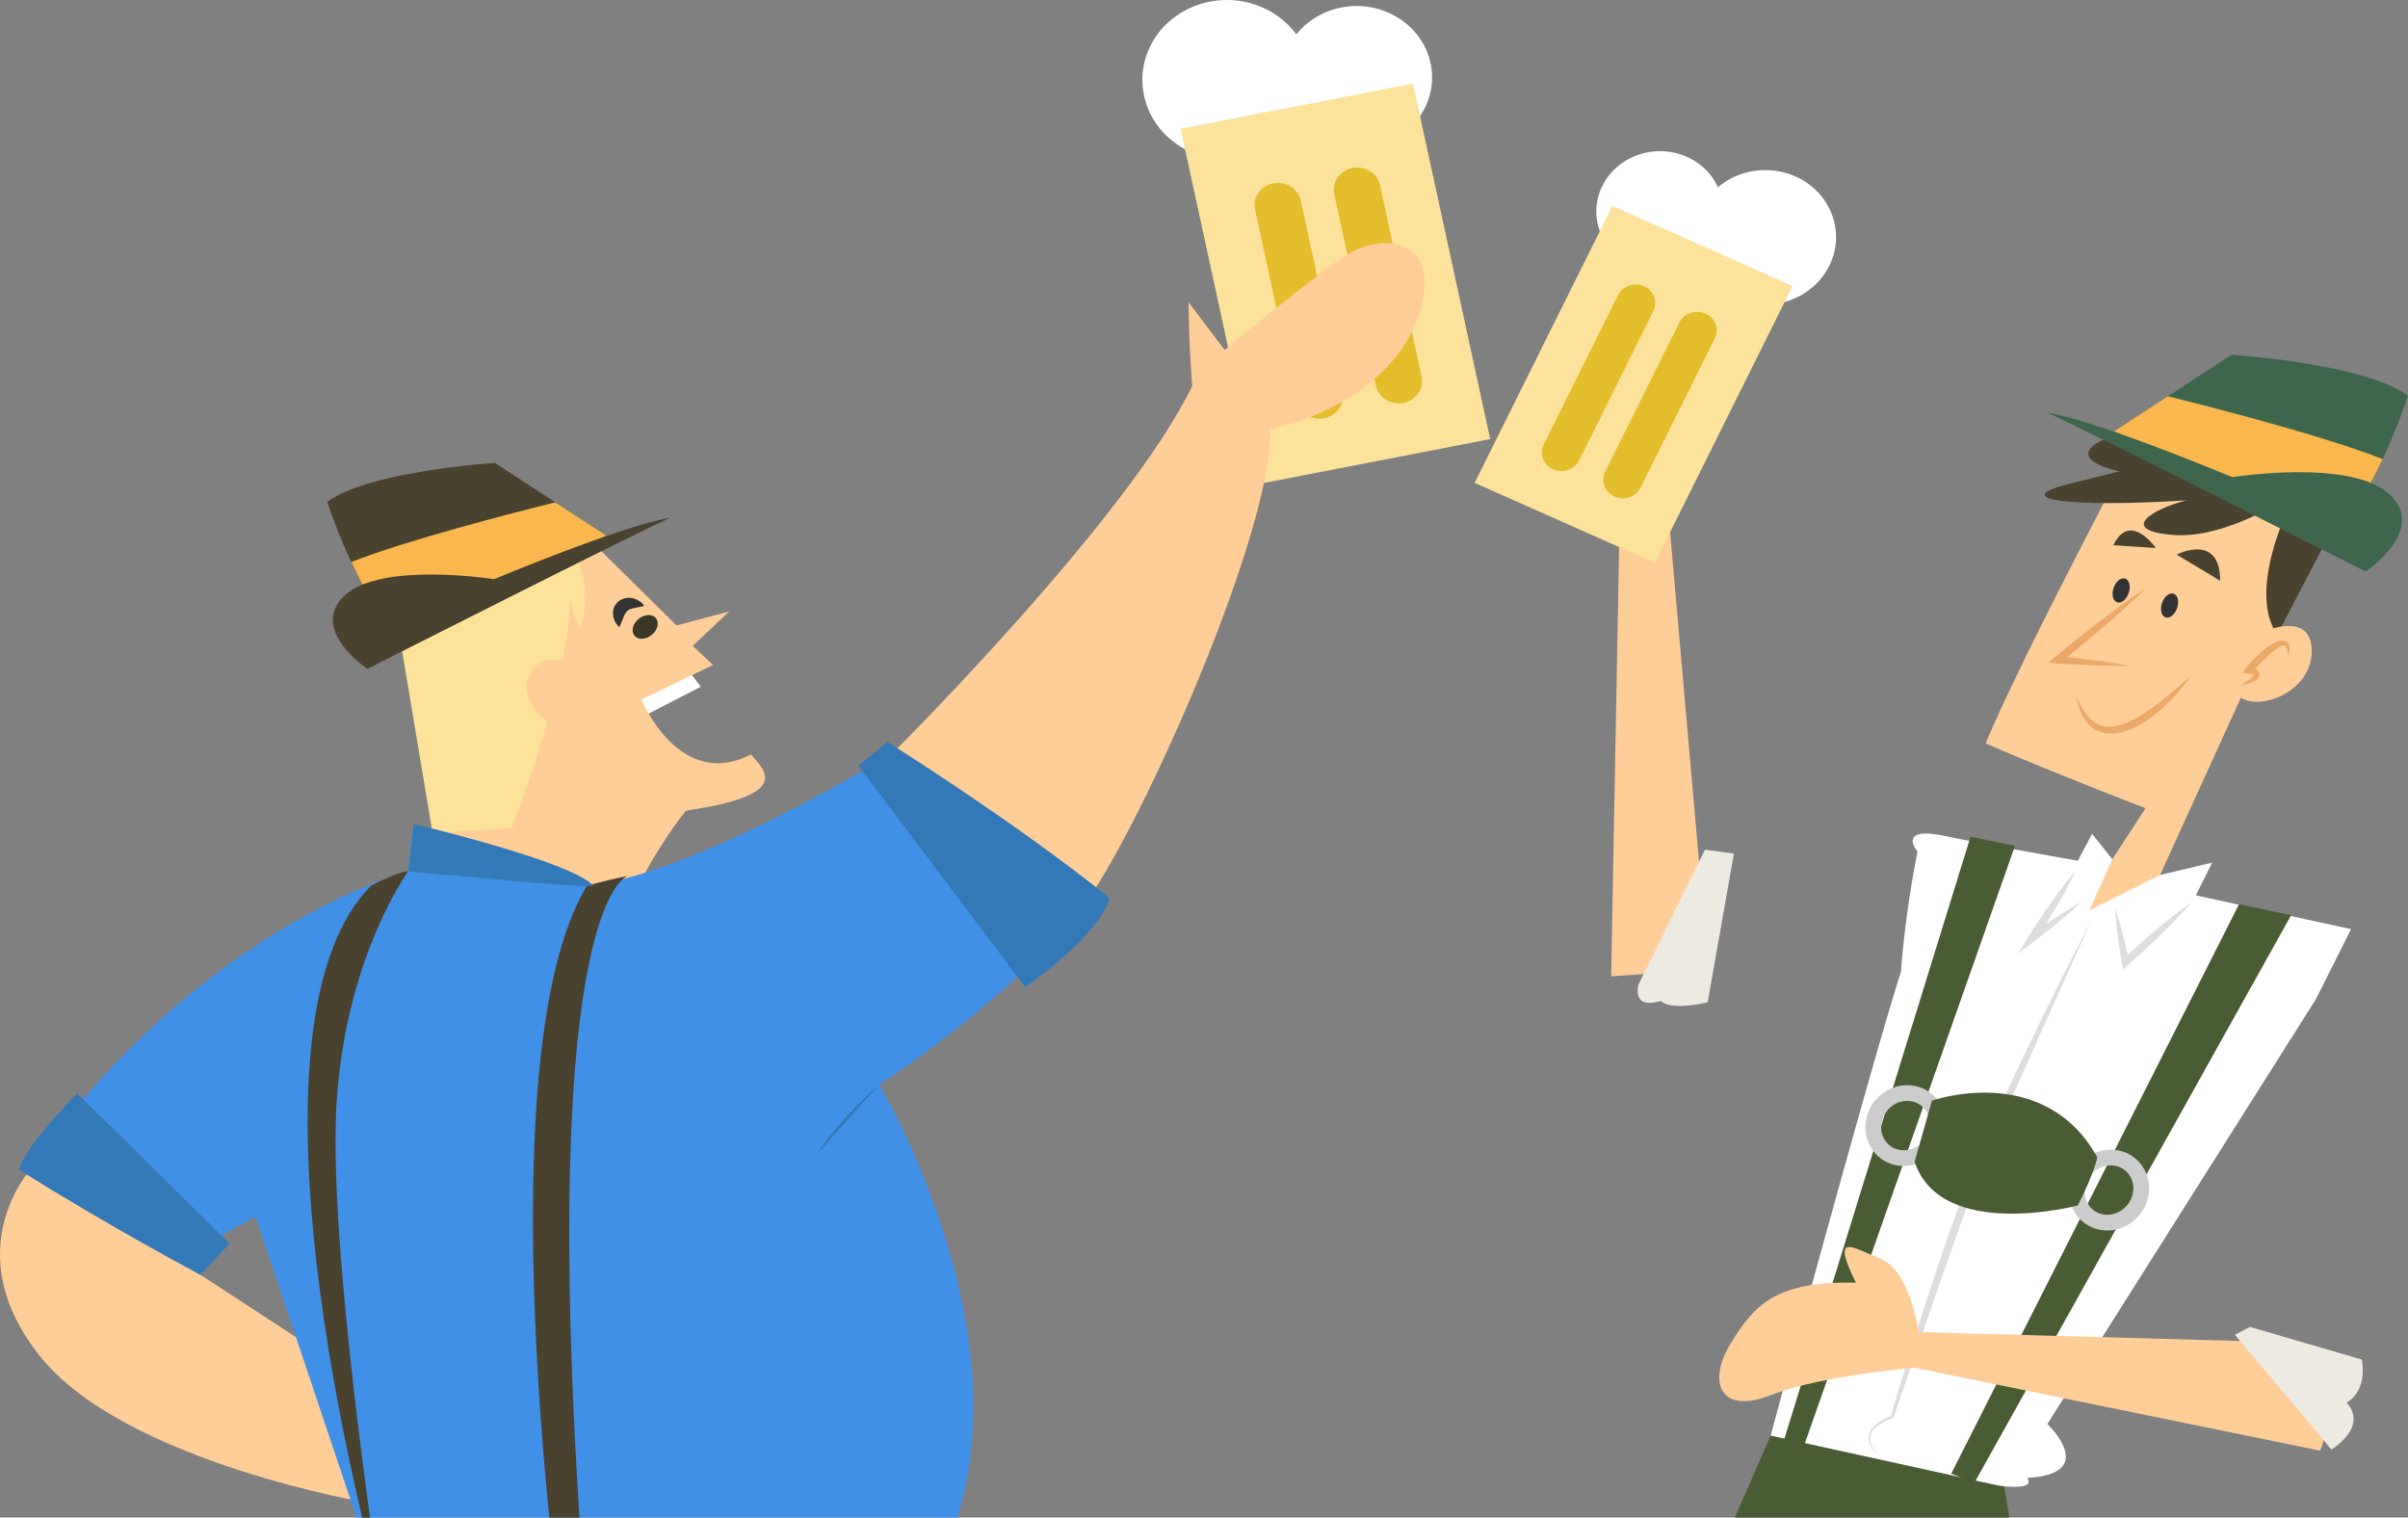 <svg width="503" height="317" fill="none" xmlns="http://www.w3.org/2000/svg"><rect width="100%" height="100%" fill="#808080" stroke="none"/><g clip-path="url(#clip0_4287_123239)"><path d="M283.374 31.063c8.709 0 15.769-6.671 15.769-14.9 0-8.23-7.06-14.901-15.769-14.901s-15.769 6.671-15.769 14.9c0 8.23 7.06 14.901 15.769 14.901z" fill="#fff"/><path d="M252.727.344c-9.547 1.851-15.698 10.665-13.738 19.686 1.959 9.021 11.287 14.834 20.833 12.982 9.547-1.851 15.698-10.665 13.738-19.687-1.959-9.02-11.286-14.833-20.833-12.981z" fill="#fff"/><path d="M295.157 17.468l-48.548 9.415 16.127 74.251 48.548-9.415-16.127-74.251z" fill="#FCE29A"/><path d="M287.393 80.558c.542 2.495 3.122 4.103 5.762 3.591 2.641-.512 4.342-2.95 3.8-5.445l-8.69-40.014c-.542-2.496-3.122-4.103-5.763-3.591-2.64.512-4.342 2.95-3.8 5.445l8.691 40.014zm-16.547 3.207c.542 2.495 3.122 4.103 5.763 3.591 2.64-.512 4.341-2.95 3.8-5.445l-8.691-40.014c-.542-2.496-3.122-4.103-5.763-3.591-2.64.512-4.342 2.95-3.8 5.445l8.691 40.014z" fill="#E3BE2C"/><path d="M142.814 138.779l3.57 4.671-15.104 7.785-1.647-7.266 13.181-5.19z" fill="#fff"/><path d="M369.869 299.869s-52.118 119.597-58.275 131.234c3.079 4.073 6.157 6.982 12.315 5.818 6.158-1.163 8.621-4.655 0-5.236 10.468-12.801 52.34-78.552 52.34-78.552s-7.389 59.35-6.774 73.315c6.158 5.236 17.857 2.909 18.473 0 .616-2.909-8.62-2.328-8.62-2.328s35.098-69.241 39.409-82.624c4.31-13.383-.616-33.166-.616-33.166l-48.252-8.461z" fill="#495C33"/><path d="M451.216 182.772l10.873-2.573-3.4 6.827 32.416 7.058-7.342 14.628-56.098 88.75s11.05 10.442-4.25 11.245c2.125 2.811-5.949 1.606-5.949 1.606l-47.599-10.441s21.674-79.916 27.199-96.782a214.645 214.645 0 013.47-25.14l-.07-.161s-4.25-5.22 5.525-3.212c9.775 2.008 28.049 5.22 28.049 5.22l2.975-5.622 4.221 5.317 9.98 3.28z" fill="#fff"/><path d="M407.586 307.833l60.115-118.948 10.893 2.287-66.167 118.567-4.841-1.906zm-30.664-6.1l43.977-125.048-9.279-1.906-39.136 126.573" fill="#495C33"/><path d="M457.787 188.471a70.279 70.279 0 01-3.116 3.447 127.075 127.075 0 01-3.268 3.299 143.448 143.448 0 01-3.377 3.191c-1.126 1.063-2.306 2.073-3.459 3.11l-1.109.997-.24-1.406a152.898 152.898 0 01-.865-5.641c-.236-1.889-.45-3.782-.548-5.695.637 1.818 1.157 3.658 1.656 5.501.486 1.845.924 3.699 1.339 5.556l-1.348-.409c1.143-1.047 2.259-2.12 3.429-3.14a142.338 142.338 0 013.513-3.057 126.1 126.1 0 013.621-2.951 72.65 72.65 0 013.772-2.802zm-23.149-.001c-1.515 1.482-3.115 2.86-4.731 4.219a141.618 141.618 0 01-4.961 3.94l-3.462 2.615 2.262-3.624a124.524 124.524 0 012.271-3.517c.759-1.171 1.572-2.311 2.365-3.462 1.633-2.276 3.293-4.536 5.154-6.68-1.171 2.543-2.542 4.97-3.94 7.381-.723 1.192-1.426 2.395-2.182 3.568a123.087 123.087 0 01-2.275 3.514l-1.2-1.009a142.3 142.3 0 015.234-3.611c1.782-1.159 3.581-2.298 5.465-3.334zm2.204 3.907l-11.518 25.524c-3.785 8.525-7.607 17.036-11.157 25.633-1.785 4.293-3.365 8.641-4.933 13.025l-4.617 13.158-9.081 26.381-.052.15-.151.048c-.916.289-1.83.698-2.641 1.214-.804.518-1.546 1.177-1.895 2.025-.358.844-.184 1.827.308 2.638.473.828 1.176 1.534 1.923 2.172-.788-.594-1.541-1.256-2.087-2.082-.569-.798-.83-1.874-.474-2.839.345-.965 1.118-1.707 1.939-2.292a11.76 11.76 0 012.727-1.403l-.203.198c1.279-4.468 2.674-8.902 4.044-13.343 1.384-4.438 2.759-8.879 4.227-13.293 1.45-4.42 2.928-8.832 4.479-13.224 1.537-4.387 3.116-8.797 4.951-13.099a384.817 384.817 0 015.624-12.838l2.937-6.364 3.033-6.322c4.053-8.424 8.234-16.792 12.617-25.067z" fill="#DDD"/><path d="M449.045 86.824s-26.469 49.612-34.279 68.474c15.187 6.56 33.411 13.53 33.411 13.53l-6.942 10.661-4.774 10.661 14.754-7.381 37.75-82.825s-28.638-13.53-39.92-13.12z" fill="#FFCD97"/><path d="M479.471 102.951s-14.054 9.765-25.628 8.789c-11.574-.977-4.134-5.468 2.893-7.226-24.594 1.562-36.995-.196-25.008-3.32l10.954-2.734s-15.087-3.125.827-8.203c17.154-4.882 28.521 1.367 28.521 1.367l16.939 8.322 1.042 5.154-14.261 27.341s-7.233-7.03 3.721-29.49z" fill="#49422F"/><path d="M469.878 133.155s13.017-6.97 13.017 2.87c0 9.841-14.753 13.941-16.489 7.381" fill="#FFCD97"/><path d="M448.281 122.852a113.741 113.741 0 01-4.311 4.082 200.078 200.078 0 01-4.454 3.924 224.616 224.616 0 01-4.556 3.812c-1.519 1.271-3.09 2.483-4.634 3.726l-.454-1.334 3.787.397 3.782.455c2.518.333 5.034.688 7.541 1.152-2.554.049-5.097-.012-7.639-.095l-3.808-.169-3.802-.226-1.948-.116 1.494-1.218c1.536-1.252 3.044-2.534 4.605-3.758a232.007 232.007 0 014.683-3.672 202.426 202.426 0 014.786-3.559 116.537 116.537 0 014.928-3.401zm9.24 18.396c-1.416 2.166-3.135 4.143-5.033 5.963-1.899 1.821-4.033 3.462-6.491 4.715-1.247.588-2.589 1.081-4.045 1.257-1.44.162-3.04-.034-4.308-.81-1.286-.746-2.137-1.904-2.735-3.071-.614-1.178-.925-2.439-1.147-3.688.579 1.149 1.095 2.309 1.861 3.298.718 1.004 1.605 1.886 2.666 2.383 1.063.487 2.254.607 3.442.4 1.19-.184 2.371-.619 3.495-1.177 1.135-.546 2.217-1.22 3.276-1.935 1.07-.701 2.083-1.489 3.101-2.28 2.016-1.605 3.967-3.308 5.918-5.055zm20.457-4.365c-.043-.511-.129-1.019-.297-1.453-.082-.214-.2-.408-.335-.513a.495.495 0 00-.399-.114c-.31.035-.739.249-1.124.51-.386.28-.775.575-1.152.902a42.704 42.704 0 00-2.194 2.08c-.742.699-1.433 1.455-2.177 2.167l-.414-1.155c.549.152 1.104.269 1.716.761.149.143.322.32.394.605a.99.99 0 01-.094.744c-.214.375-.485.538-.729.702-.498.309-1.009.493-1.524.655-.515.158-1.039.272-1.571.346a45.55 45.55 0 001.309-.843c.42-.282.832-.583 1.154-.892.157-.149.28-.335.288-.413.01-.045-.019-.011-.02.025.011.039-.011.03-.05.007-.226-.114-.725-.241-1.188-.308l-1.203-.175.788-.98a32.627 32.627 0 012.106-2.34c.769-.729 1.542-1.465 2.45-2.089.445-.319.921-.62 1.446-.867.533-.229 1.112-.495 1.885-.392.381.052.775.291.958.592.189.299.241.599.262.877.028.559-.096 1.076-.285 1.561z" fill="#EAA968"/><path d="M454.797 126.947c-.441 1.373-1.516 2.28-2.4 2.026-.884-.254-1.243-1.572-.802-2.945.441-1.373 1.515-2.28 2.4-2.026.884.253 1.243 1.572.802 2.945zm-10.113-3.15c-.441 1.372-1.516 2.28-2.4 2.026-.884-.254-1.244-1.573-.802-2.945.441-1.373 1.515-2.281 2.4-2.027.884.254 1.243 1.573.802 2.946z" fill="#333"/><path d="M454.668 115.842s9.094-4.688 9.094 5.468l-9.094-5.468zm-4.34-1.369s-5.373-7.812-8.887-.586l8.887.586z" fill="#49422F"/><path d="M441.602 90.1l24.506-15.977s27.27 1.647 36.891 8.53c-5.782 17.356-14.288 29.207-14.288 29.207L441.602 90.1z" fill="#3E664C"/><path d="M441.602 90.098l47.109 21.761s4.376-6.116 8.983-15.965c-12.176-4.803-35.358-10.761-44.854-13.123l-11.238 7.327z" fill="#F9B74D"/><path d="M494.156 119.391s-59.581-30.187-66.617-33.24c10.894 1.828 38.761 13.524 38.761 13.524s24.673-3.925 32.792 3.532c8.12 7.457-4.936 16.184-4.936 16.184z" fill="#3E664C"/><path d="M354.997 181.001l-6.216-70.778-10.487-.412-1.747 94.133 11.797-.826 6.653-22.117zm116.02 99.193l-70.243-1.933s-1.748-12.798-7.865-15.276c-6.117-2.477-10.486-5.78-5.243 4.955-17.04-.413-21.409 4.954-26.215 12.799-4.807 7.844-2.185 14.863 8.301 10.734s30.148-5.78 30.148-5.78l84.763 17.34 5.903-17.217-19.549-5.622z" fill="#FFCD97"/><path d="M466.828 278.816l20.178 23.97s7.783-4.63 3.171-9.806c4.612-2.724 3.171-8.989 3.171-8.989l-23.349-6.809-3.171 1.634zm-110.69-101.328l-13.837 28.056s-1.729 5.448 4.613 3.542c2.306 2.179 9.8.272 9.8.272l5.478-31.052-6.054-.818z" fill="#EDEAE2"/><path d="M446.835 250.653c-1.317 3.58-5.199 5.557-8.672 4.417-3.473-1.14-5.221-4.967-3.904-8.547 1.317-3.58 5.199-5.558 8.672-4.417 3.473 1.14 5.221 4.967 3.904 8.547zm-42.516-13.467c-1.316 3.58-5.199 5.558-8.672 4.417-3.473-1.14-5.22-4.967-3.904-8.547 1.317-3.58 5.2-5.557 8.672-4.417 3.473 1.141 5.221 4.967 3.904 8.547z" stroke="#CCC" stroke-width="3.289" stroke-miterlimit="10"/><path d="M399.938 242.687l3.623-12.783s23.432-8.217 34.544 11.87c-.966 4.109-4.107 10.044-4.107 10.044s-28.504 7.533-34.06-9.131z" fill="#495C33"/><path d="M6.523 244.098s-15.865 17.133 1.889 39.263c17.753 22.13 69.125 30.696 69.125 30.696l-.755-24.985-34.91-22.777-35.349-22.197zm180.938-87.806s48.35-48.187 61.571-75.67c-.756-9.995-.756-17.49-.756-17.49l7.555 9.994s18.887-15.706 25.686-19.99c6.799-4.283 19.642-3.925 15.109 11.78-4.532 15.705-22.664 23.2-31.352 24.628 1.134 22.131-31.886 94.63-41.629 102.641-9.743 8.01-36.184-35.893-36.184-35.893zm-70.985-50.19l24.846 24.544 11.011-2.934-7.624 7.203 4.236 4.002-14.964 7.203s7.905 19.209 22.869 11.472c3.388 3.735 8.188 8.538-13.552 11.739-6.776 8.271-13.834 22.944-13.834 22.944l-36.987-9.871-10.446-58.161 34.445-18.141z" fill="#FFCD97"/><path d="M116.476 106.102s6.002 11.729 5.743 18.579c-.259 6.85-1.036 9.052-3.107.734-.518 17.859-12.168 47.462-12.168 47.462l-16.57 1.223-8.343-49.857 34.445-18.141z" fill="#FEE299"/><path d="M122.404 139.716s-9.317-5.602-12.14 2.135c-2.823 7.737 16.093 18.141 15.811 10.138" fill="#FFCD97"/><path d="M126.674 111.889l-23.282-15.178s-25.908 1.564-35.048 8.103c5.492 16.49 13.574 27.749 13.574 27.749l44.756-20.674z" fill="#49422F"/><path d="M126.674 111.889l-44.757 20.673s-4.157-5.81-8.534-15.168c11.568-4.562 33.592-10.223 42.613-12.466l10.678 6.961z" fill="#F9B74D"/><path d="M76.744 139.719s56.606-28.68 63.29-31.58c-10.35 1.737-36.824 12.849-36.824 12.849s-23.44-3.729-31.155 3.355c-7.714 7.084 4.69 15.376 4.69 15.376z" fill="#49422F"/><path d="M123.913 184.968s-26.953-11.885-37.734-11.885c-.898 7.64-.898 8.914-.898 8.914s-38.184 9.763-72.773 53.485c9.433 11.037 28.3 25.469 28.3 25.469l12.578-6.792 26.055 77.681s47.617 6.791 70.976 19.95c16.621 4.245 42.676-1.273 51.211-41.175 8.535-39.901-17.969-84.047-17.969-84.047s25.156-16.131 39.981-34.383c-11.68-11.037-39.532-33.535-39.532-33.535s-36.386 22.498-60.195 26.318z" fill="#4090E7"/><path d="M179.305 159.947l34.842 46.25s14.656-9.929 17.698-18.552c-19.357-15.678-46.457-32.663-46.457-32.663l-6.083 4.965zM47.956 259.762l-31.8-31.356s-11.061 10.975-12.168 15.94c19.08 12.019 37.884 21.949 37.884 21.949l6.084-6.533z" fill="#3479B7"/><path d="M117.108 337.564s-16.15-116.862 5.524-152.603c6.375-1.606 8.5-2.008 8.5-2.008s-20.399 5.221-8.5 156.217c-5.949 5.622-7.224-1.606-7.224-1.606m-35.964-5.726S46.56 215.882 77.584 184.96c6.375-3.213 7.7-2.965 7.7-2.965s-12.8 17.422-14.925 47.541c-2.125 30.119 9.085 102.302 9.085 102.302z" fill="#49422F"/><path d="M123.914 184.967c.846.912-38.633-2.971-38.633-2.971l1.152-9.875s32.744 7.74 37.481 12.846zm59.751 41.601s-8.037 6.715-12.946 14.446l12.946-14.446z" fill="#3479B7"/><path d="M134.573 126.581c-.95.212-1.733.331-2.374.498-.654.161-1.007.378-1.184.555-.206.169-.451.592-.732 1.181-.094.318-.25.641-.394 1.005-.143.368-.278.748-.534 1.173-.357-.323-.592-.691-.836-1.071-.212-.386-.322-.819-.432-1.255a5.36 5.36 0 01-.022-.709c.002-.12.003-.242.015-.362.024-.125.064-.255.099-.384.122-.504.433-1.05.889-1.477a3.308 3.308 0 011.657-.798c.287-.037.576-.084.835-.046.268.012.526.047.761.118.952.263 1.734.772 2.252 1.572z" fill="#333"/><path d="M136.343 132.437c1.16-1.095 1.395-2.65.525-3.472-.87-.822-2.515-.6-3.675.496-1.159 1.096-1.394 2.651-.524 3.472.869.822 2.514.6 3.674-.496z" fill="#3D3726"/><path d="M358.675 49.447c3.124-6.28.294-13.754-6.322-16.692-6.615-2.938-14.51-.227-17.634 6.054-3.124 6.28-.294 13.754 6.321 16.692 6.616 2.938 14.511.228 17.635-6.054z" fill="#fff"/><path d="M382.107 55.536c3.497-7.028.333-15.392-7.069-18.681-7.402-3.29-16.238-.259-19.736 6.77-3.498 7.027-.333 15.391 7.069 18.68 7.402 3.29 16.238.26 19.736-6.769z" fill="#fff"/><path d="M336.805 43.016l-28.774 57.853 37.645 16.718 28.774-57.853-37.645-16.718z" fill="#FCE29A"/><path d="M329.875 96.15c-.967 1.945-3.411 2.784-5.458 1.874-2.048-.909-2.924-3.222-1.957-5.166l15.506-31.178c.967-1.944 3.411-2.783 5.459-1.874 2.047.91 2.923 3.223 1.956 5.167L329.875 96.15zm12.832 5.7c-.967 1.944-3.411 2.783-5.458 1.874-2.048-.91-2.924-3.223-1.957-5.167l15.506-31.178c.967-1.944 3.411-2.783 5.459-1.873 2.047.909 2.923 3.222 1.956 5.166l-15.506 31.178z" fill="#E3BE2C"/></g><defs><clipPath id="clip0_4287_123239"><path fill="#fff" d="M0 0h503v550H0z"/></clipPath></defs></svg>